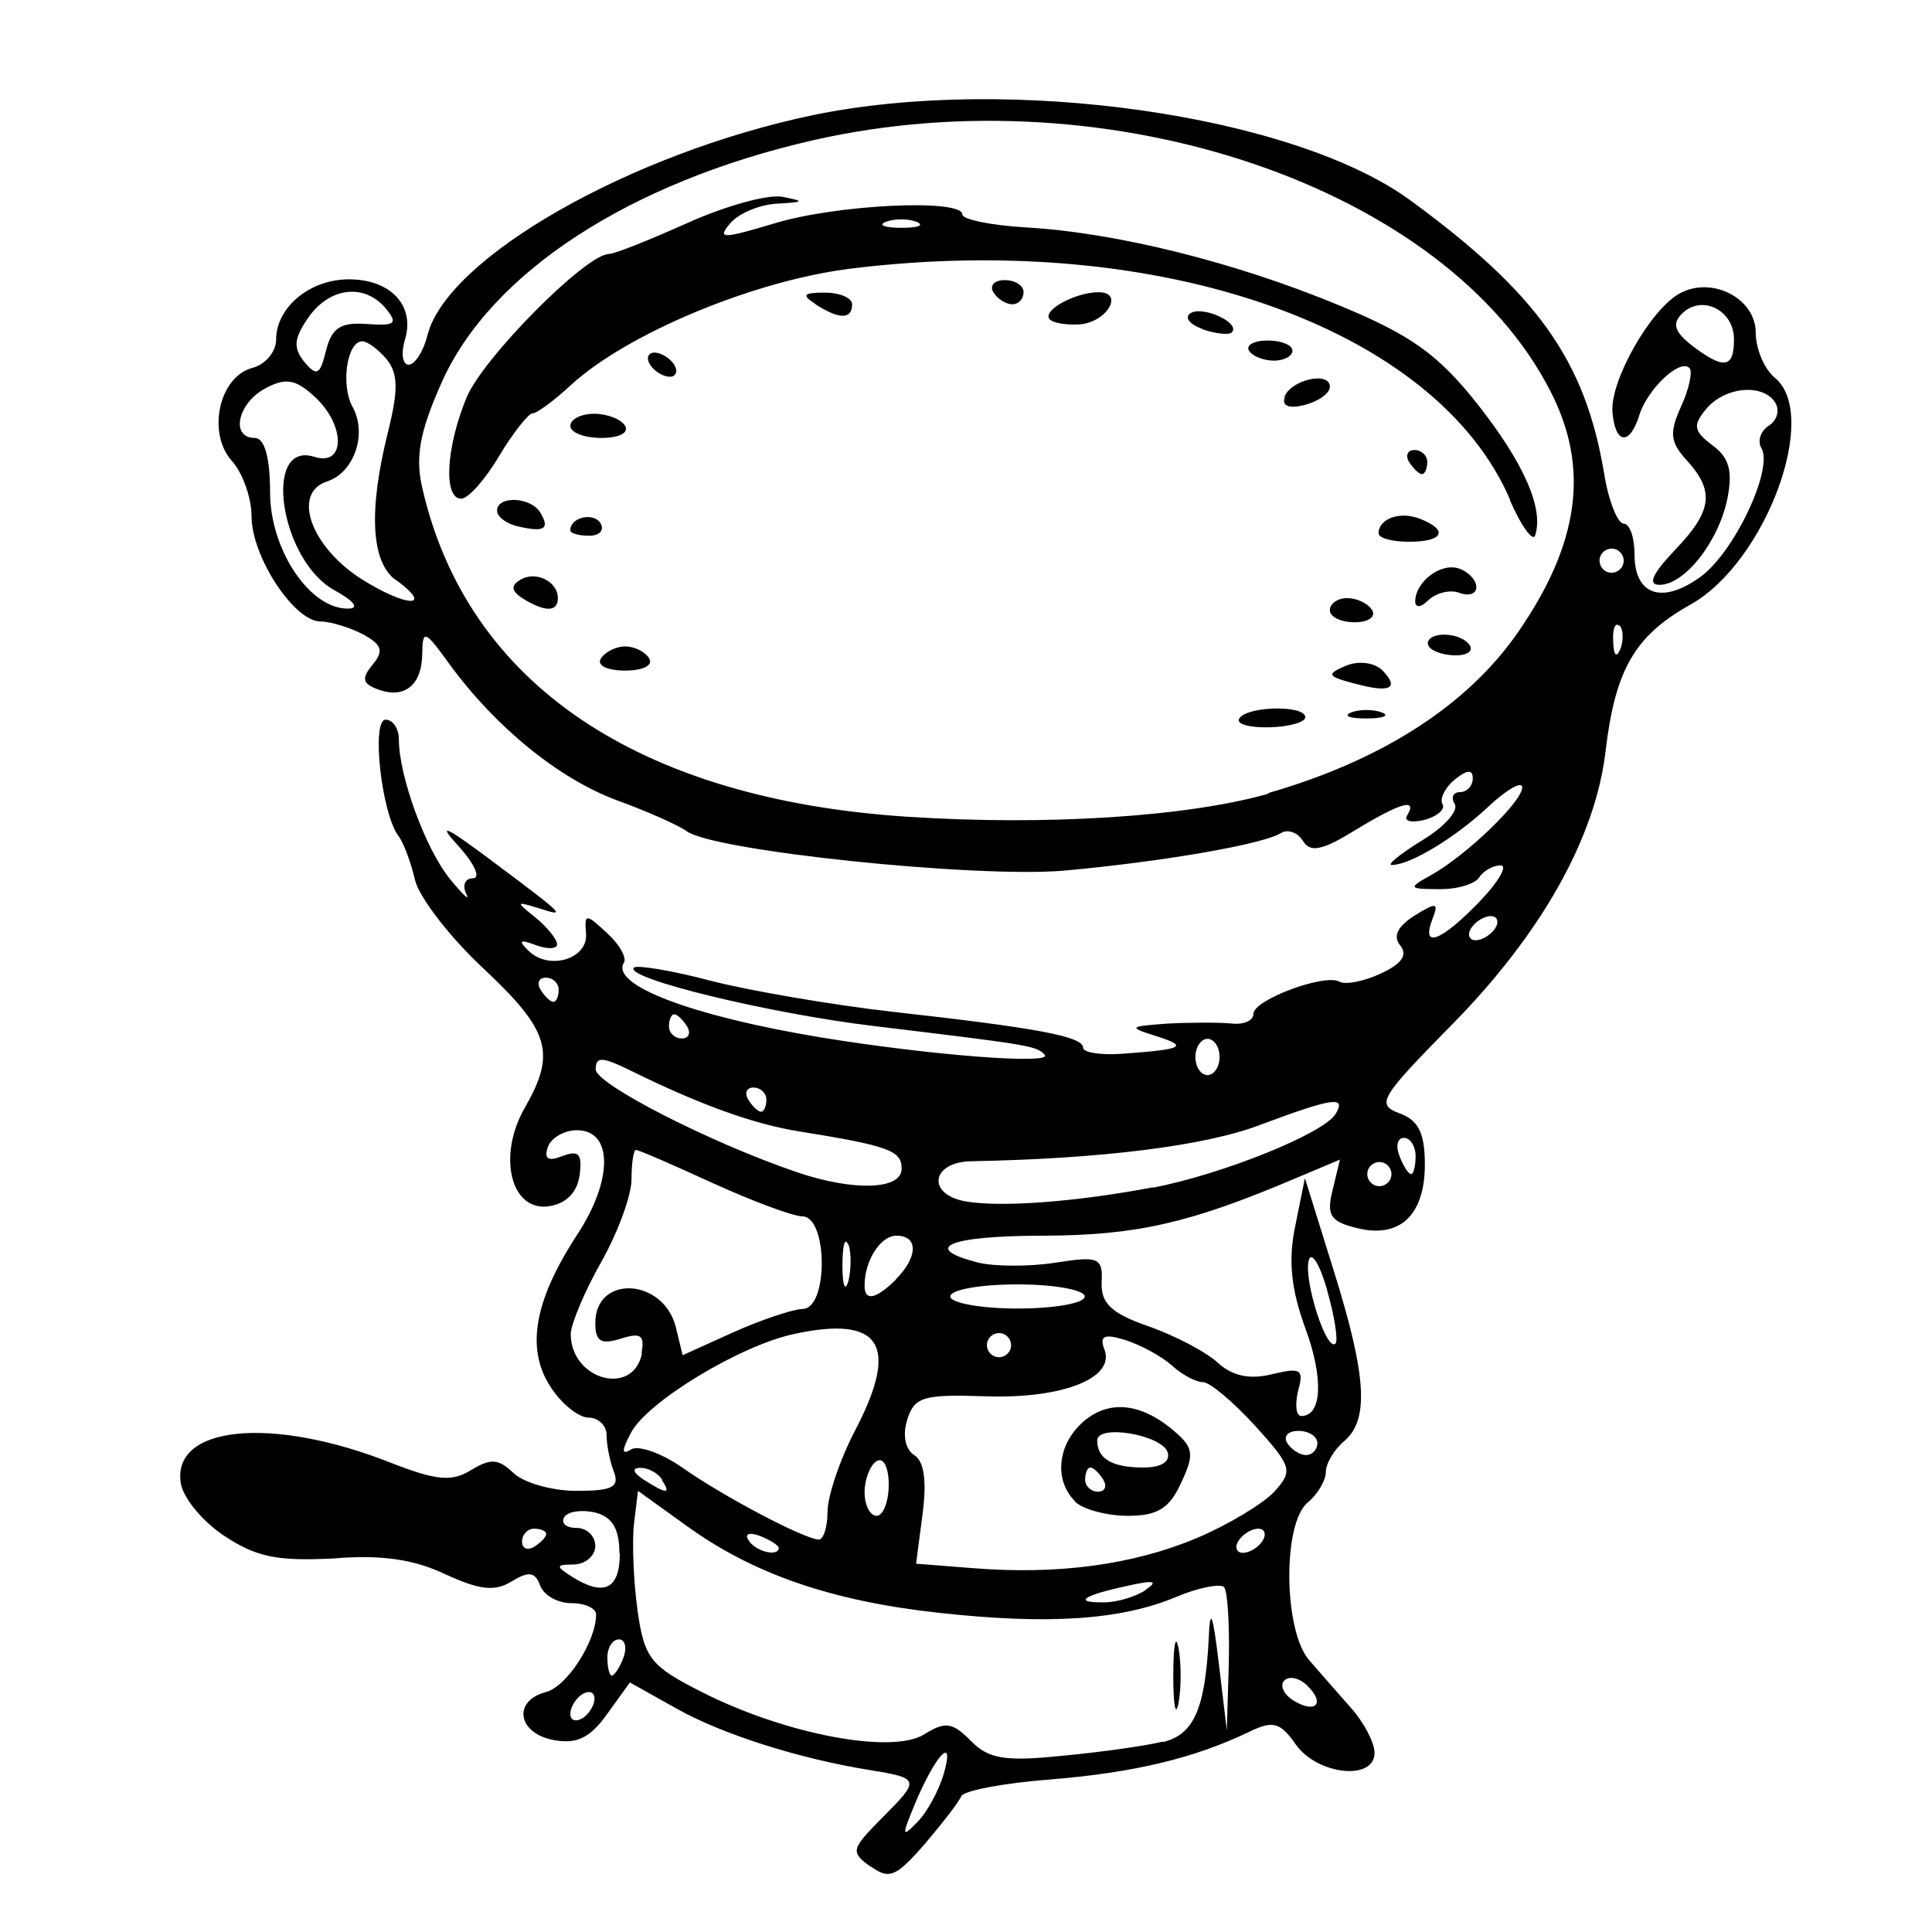 <?xml version="1.0" encoding="UTF-8" standalone="no"?>
<!-- Created with Inkscape (http://www.inkscape.org/) -->
<svg xmlns:dc="http://purl.org/dc/elements/1.1/" xmlns:cc="http://creativecommons.org/ns#" xmlns:rdf="http://www.w3.org/1999/02/22-rdf-syntax-ns#" xmlns:svg="http://www.w3.org/2000/svg" xmlns="http://www.w3.org/2000/svg" version="1.0" width="100%" height="100%" viewBox="0 0 48 48" id="svg2561">
<defs id="defs8" />
<path d="m 21.66,46.40 c -0.54,-0.39 -0.53,-0.44 0.26,-1.24 0.94,-0.94 0.94,-0.98 -0.29,-1.18 -1.75,-0.28 -3.66,-0.88 -4.82,-1.53 l -1.16,-0.65 -0.57,0.79 c -0.42,0.59 -0.76,0.75 -1.33,0.64 -0.89,-0.17 -1.02,-0.97 -0.19,-1.19 0.52,-0.13 1.25,-1.26 1.25,-1.93 0,-0.15 -0.27,-0.28 -0.61,-0.28 -0.34,0 -0.69,-0.19 -0.78,-0.44 -0.13,-0.34 -0.28,-0.36 -0.71,-0.10 -0.42,0.26 -0.80,0.21 -1.65,-0.18 -0.78,-0.37 -1.59,-0.49 -2.78,-0.39 C 6.86,38.79 6.36,38.68 5.56,38.15 5.02,37.79 4.54,37.20 4.49,36.84 4.28,35.42 6.75,35.18 9.68,36.33 c 1.17,0.46 1.55,0.49 2.03,0.19 0.48,-0.29 0.67,-0.28 1.04,0.07 0.24,0.24 0.95,0.45 1.57,0.45 0.89,0 1.08,-0.09 0.93,-0.48 -0.10,-0.26 -0.18,-0.67 -0.18,-0.91 0,-0.23 -0.20,-0.43 -0.45,-0.43 -0.24,0 -0.67,-0.34 -0.94,-0.76 -0.62,-0.95 -0.41,-2.14 0.65,-3.77 0.90,-1.36 0.91,-2.61 0.00,-2.61 -0.31,0 -0.64,0.19 -0.72,0.42 -0.10,0.30 0.01,0.36 0.37,0.22 0.40,-0.15 0.49,-0.05 0.42,0.48 -0.06,0.43 -0.34,0.71 -0.77,0.77 -0.94,0.13 -1.28,-1.25 -0.59,-2.45 0.78,-1.36 0.62,-1.91 -1.02,-3.45 -0.84,-0.78 -1.61,-1.78 -1.71,-2.21 -0.10,-0.43 -0.28,-0.92 -0.41,-1.09 -0.42,-0.55 -0.68,-2.89 -0.32,-2.89 0.18,0 0.33,0.22 0.33,0.49 0,0.91 0.66,2.72 1.27,3.47 0.33,0.40 0.51,0.57 0.40,0.36 -0.10,-0.21 -0.02,-0.38 0.17,-0.38 0.20,0 0.04,-0.36 -0.36,-0.80 -0.54,-0.59 -0.33,-0.50 0.78,0.33 1.91,1.43 1.92,1.44 1.20,1.21 -0.56,-0.17 -0.56,-0.16 -0.06,0.24 0.29,0.24 0.53,0.54 0.53,0.66 0,0.12 -0.24,0.13 -0.53,0.02 -0.40,-0.15 -0.44,-0.11 -0.18,0.14 0.50,0.50 1.48,0.21 1.43,-0.42 -0.04,-0.51 -0.01,-0.51 0.52,-0.02 0.31,0.28 0.50,0.62 0.42,0.74 -0.34,0.55 1.68,1.32 4.87,1.85 2.74,0.45 5.84,0.69 5.58,0.43 -0.21,-0.22 -0.36,-0.24 -4.25,-0.71 -2.59,-0.31 -6.21,-1.19 -5.95,-1.45 0.07,-0.07 0.94,0.07 1.92,0.33 0.98,0.25 3.02,0.60 4.53,0.77 3.57,0.40 4.71,0.61 4.71,0.89 0,0.12 0.44,0.19 0.98,0.15 1.52,-0.11 1.65,-0.18 0.83,-0.44 -0.70,-0.22 -0.68,-0.24 0.30,-0.31 0.58,-0.03 1.30,-0.03 1.59,-0.00 0.29,0.03 0.53,-0.07 0.53,-0.24 0,-0.35 1.78,-1.01 2.14,-0.80 0.13,0.08 0.59,-0.00 1.02,-0.20 0.52,-0.24 0.68,-0.46 0.49,-0.70 -0.19,-0.23 -0.07,-0.47 0.35,-0.74 0.55,-0.34 0.61,-0.33 0.45,0.08 -0.29,0.75 0.20,0.57 1.16,-0.42 0.48,-0.50 0.72,-0.91 0.53,-0.91 -0.18,0 -0.42,0.13 -0.53,0.30 -0.10,0.16 -0.55,0.30 -1.00,0.29 -0.76,-0.00 -0.77,-0.03 -0.21,-0.34 0.87,-0.48 2.28,-1.83 2.28,-2.19 0,-0.16 -0.37,0.04 -0.83,0.47 -0.84,0.79 -1.96,1.46 -2.41,1.46 -0.13,-0.00 0.20,-0.27 0.75,-0.61 0.55,-0.33 0.92,-0.74 0.81,-0.91 -0.10,-0.16 -0.03,-0.29 0.13,-0.29 0.17,0 0.32,-0.15 0.32,-0.34 0,-0.23 -0.14,-0.22 -0.45,0.03 -0.24,0.20 -0.38,0.48 -0.30,0.61 0.07,0.12 -0.12,0.30 -0.45,0.39 -0.33,0.08 -0.52,0.03 -0.43,-0.11 0.27,-0.45 -0.18,-0.31 -1.30,0.37 -0.81,0.50 -1.11,0.56 -1.29,0.26 -0.13,-0.21 -0.38,-0.30 -0.55,-0.19 -0.46,0.28 -2.95,0.71 -5.38,0.93 -2.19,0.19 -8.73,-0.49 -9.38,-0.98 -0.19,-0.14 -0.97,-0.49 -1.74,-0.77 -1.43,-0.53 -3.01,-1.81 -4.16,-3.39 -0.61,-0.84 -0.66,-0.86 -0.67,-0.24 -0.01,0.78 -0.45,1.13 -1.12,0.87 -0.37,-0.14 -0.39,-0.27 -0.11,-0.61 0.28,-0.34 0.23,-0.49 -0.24,-0.75 -0.33,-0.17 -0.81,-0.32 -1.06,-0.32 -0.65,0 -1.71,-1.61 -1.71,-2.61 0,-0.46 -0.22,-1.08 -0.49,-1.38 C 5.14,10.76 5.44,9.36 6.27,9.14 c 0.32,-0.08 0.59,-0.40 0.59,-0.70 0,-0.80 0.83,-1.50 1.81,-1.50 1.04,0 1.65,0.66 1.39,1.50 -0.10,0.34 -0.06,0.62 0.09,0.62 0.16,0 0.37,-0.33 0.47,-0.73 0.48,-1.92 5.03,-4.52 9.58,-5.47 4.88,-1.01 11.92,-0.01 14.83,2.11 3.16,2.31 4.35,3.98 4.82,6.77 0.11,0.70 0.34,1.27 0.49,1.27 0.15,0 0.27,0.34 0.27,0.77 0,1.01 0.69,1.24 1.64,0.55 0.84,-0.61 1.82,-2.69 1.51,-3.20 -0.10,-0.17 -0.02,-0.42 0.18,-0.55 0.21,-0.13 0.28,-0.38 0.17,-0.57 -0.30,-0.49 -1.25,-0.41 -1.72,0.15 -0.34,0.41 -0.31,0.55 0.15,0.90 0.42,0.30 0.51,0.64 0.38,1.31 -0.21,1.07 -1.06,2.16 -1.69,2.16 -0.30,0 -0.18,-0.27 0.37,-0.85 0.94,-0.98 1.01,-1.47 0.31,-2.24 -0.42,-0.46 -0.44,-0.69 -0.14,-1.35 0.20,-0.44 0.29,-0.87 0.20,-0.95 -0.23,-0.23 -1.03,0.51 -1.24,1.17 -0.24,0.78 -0.61,0.73 -0.67,-0.09 -0.05,-0.78 0.96,-2.56 1.69,-2.94 0.80,-0.42 1.87,0.14 1.87,0.98 0,0.40 0.21,0.91 0.48,1.13 1.12,0.93 -0.24,4.59 -2.10,5.63 -1.38,0.77 -1.87,1.61 -2.11,3.64 -0.25,2.15 -1.60,4.55 -3.83,6.81 -1.77,1.80 -1.88,1.97 -1.29,2.19 0.47,0.17 0.63,0.49 0.63,1.27 0,1.26 -0.62,1.85 -1.69,1.58 -0.66,-0.16 -0.76,-0.32 -0.60,-0.95 l 0.18,-0.75 -1.14,0.48 c -2.59,1.10 -3.92,1.40 -6.20,1.41 -2.37,0.00 -3.10,0.30 -1.64,0.67 0.41,0.10 1.28,0.10 1.92,0 1.07,-0.17 1.17,-0.12 1.14,0.49 -0.02,0.52 0.24,0.77 1.16,1.09 0.66,0.23 1.44,0.64 1.73,0.91 0.36,0.33 0.80,0.42 1.35,0.28 0.71,-0.17 0.79,-0.12 0.64,0.42 -0.08,0.34 -0.05,0.62 0.08,0.62 0.52,0 0.56,-0.95 0.09,-2.21 -0.34,-0.94 -0.42,-1.66 -0.24,-2.51 l 0.24,-1.19 0.71,2.28 c 0.83,2.65 0.89,3.73 0.26,4.26 -0.24,0.20 -0.45,0.55 -0.45,0.76 0,0.21 -0.20,0.55 -0.45,0.76 -0.63,0.52 -0.60,3.17 0.03,3.91 0.27,0.31 0.75,0.86 1.06,1.21 0.31,0.35 0.57,0.85 0.57,1.10 0,0.70 -1.41,0.55 -1.95,-0.20 -0.39,-0.56 -0.57,-0.61 -1.15,-0.33 -1.37,0.66 -2.86,1.02 -4.95,1.19 -1.17,0.09 -2.17,0.28 -2.22,0.42 -0.05,0.13 -0.46,0.66 -0.91,1.19 -0.73,0.83 -0.88,0.89 -1.38,0.52 z m 1.79,-2.34 c 0.28,-0.98 -0.21,-0.46 -0.72,0.76 -0.33,0.80 -0.33,0.85 0.06,0.45 0.24,-0.24 0.54,-0.79 0.66,-1.21 z m 5.45,-0.78 c 0.76,-0.19 1.04,-0.82 1.13,-2.56 0.03,-0.81 0.10,-0.66 0.25,0.60 l 0.20,1.67 0.05,-1.69 c 0.02,-0.93 -0.03,-1.78 -0.12,-1.87 -0.09,-0.09 -0.64,0.01 -1.20,0.25 -1.37,0.57 -3.16,0.69 -5.88,0.39 -2.66,-0.29 -4.61,-0.96 -6.27,-2.16 l -1.21,-0.87 -0.10,0.83 c -0.05,0.45 -0.01,1.42 0.09,2.15 0.17,1.19 0.33,1.38 1.62,2.03 2.06,1.04 4.70,1.54 5.50,1.04 0.53,-0.33 0.70,-0.30 1.16,0.16 0.44,0.45 0.84,0.52 2.29,0.37 0.96,-0.09 2.08,-0.25 2.48,-0.35 z m 0.25,-1.65 c 0,-0.75 0.06,-1.06 0.13,-0.68 0.07,0.37 0.07,0.99 0,1.36 -0.07,0.37 -0.13,0.07 -0.13,-0.68 z m -14.38,0.57 c 0,-0.16 -0.13,-0.21 -0.30,-0.11 -0.16,0.10 -0.30,0.32 -0.30,0.49 0,0.16 0.13,0.21 0.30,0.11 0.16,-0.10 0.30,-0.32 0.30,-0.49 z m 17.71,-0.32 c -0.19,-0.19 -0.45,-0.25 -0.57,-0.13 -0.12,0.12 -0.02,0.34 0.21,0.49 0.56,0.35 0.82,0.09 0.36,-0.36 z m -16.99,-0.7 c 0.09,-0.24 0.04,-0.45 -0.11,-0.45 -0.16,0 -0.29,0.20 -0.29,0.45 0,0.24 0.05,0.45 0.11,0.45 0.06,0 0.20,-0.20 0.29,-0.45 z m 12.97,-1.68 c 0.33,-0.22 0.21,-0.25 -0.45,-0.10 -1.12,0.24 -1.36,0.42 -0.58,0.41 0.32,0 0.79,-0.14 1.04,-0.31 z M 15.39,38.61 c 0,-0.62 -0.17,-0.92 -0.60,-1.03 -0.33,-0.08 -0.68,-0.03 -0.77,0.11 -0.09,0.15 0.04,0.27 0.30,0.27 0.26,0 0.47,0.20 0.47,0.45 0,0.24 -0.24,0.45 -0.53,0.46 -0.45,0.00 -0.46,0.04 -0.07,0.29 0.81,0.52 1.21,0.33 1.21,-0.57 z m 14.35,-0.40 c 0.78,-0.33 1.64,-0.85 1.92,-1.15 0.47,-0.52 0.44,-0.62 -0.48,-1.64 -0.54,-0.59 -1.12,-1.08 -1.29,-1.08 -0.17,0 -0.52,-0.18 -0.78,-0.42 -0.26,-0.23 -0.78,-0.51 -1.16,-0.63 -0.52,-0.16 -0.64,-0.10 -0.51,0.24 0.27,0.71 -1.05,1.23 -2.97,1.16 -1.52,-0.05 -1.75,0.01 -1.93,0.58 -0.12,0.39 -0.05,0.73 0.17,0.88 0.25,0.15 0.32,0.65 0.21,1.47 l -0.16,1.23 1.41,0.11 c 2.10,0.17 3.98,-0.08 5.57,-0.75 z m -3.03,-0.91 c -0.50,-0.50 -0.45,-1.32 0.11,-1.89 0.62,-0.62 1.42,-0.60 2.25,0.06 0.59,0.48 0.62,0.63 0.28,1.36 -0.29,0.64 -0.58,0.83 -1.33,0.83 -0.52,0 -1.12,-0.16 -1.32,-0.36 z m 0.7,-0.54 c -0.10,-0.16 -0.24,-0.30 -0.32,-0.30 -0.07,0 -0.13,0.13 -0.13,0.30 0,0.16 0.14,0.30 0.32,0.30 0.17,0 0.23,-0.13 0.13,-0.30 z m 1.60,-0.68 c -0.14,-0.43 -1.75,-0.71 -1.75,-0.29 0,0.45 0.37,0.67 1.14,0.67 0.45,0 0.68,-0.14 0.61,-0.38 z m -15.44,2.03 c 0,-0.07 -0.13,-0.13 -0.30,-0.13 -0.16,0 -0.30,0.14 -0.30,0.32 0,0.17 0.13,0.23 0.30,0.13 0.16,-0.10 0.30,-0.24 0.30,-0.32 z m 5.78,0.35 c 0,-0.06 -0.21,-0.20 -0.47,-0.30 -0.27,-0.10 -0.39,-0.05 -0.28,0.11 0.17,0.28 0.75,0.42 0.75,0.18 z m 12.02,-0.18 c 0.10,-0.16 0.05,-0.30 -0.11,-0.30 -0.16,0 -0.38,0.13 -0.49,0.30 -0.10,0.16 -0.05,0.30 0.11,0.30 0.16,0 0.38,-0.13 0.49,-0.30 z M 20.56,37.56 c 0,-0.39 0.31,-1.31 0.7,-2.05 1.09,-2.10 0.62,-2.83 -1.52,-2.37 -1.34,0.28 -3.65,1.68 -4.06,2.45 -0.24,0.45 -0.24,0.57 -0.00,0.42 0.18,-0.11 0.75,0.09 1.27,0.45 0.99,0.70 3.01,1.77 3.39,1.79 0.12,0.00 0.22,-0.31 0.22,-0.70 z m 1.52,-0.67 c 0,-0.44 -0.13,-0.69 -0.30,-0.59 -0.16,0.10 -0.30,0.45 -0.30,0.77 0,0.32 0.13,0.59 0.30,0.59 0.16,0 0.30,-0.35 0.30,-0.77 z m -5.63,-0.13 c -0.10,-0.16 -0.35,-0.30 -0.55,-0.29 -0.21,0 -0.17,0.12 0.09,0.29 0.58,0.37 0.69,0.37 0.45,0 z m 16.28,-0.91 c 0,-0.16 -0.21,-0.30 -0.47,-0.30 -0.26,0 -0.38,0.13 -0.28,0.30 0.10,0.16 0.31,0.30 0.47,0.30 0.15,0 0.28,-0.13 0.28,-0.30 z m -16.79,-2.24 c 0.08,-0.44 -0.02,-0.51 -0.52,-0.35 -0.49,0.15 -0.63,0.07 -0.63,-0.39 0,-1.21 1.69,-1.12 2.00,0.10 l 0.17,0.7 1.26,-0.57 c 0.69,-0.31 1.47,-0.57 1.72,-0.58 0.64,-0.00 0.63,-2.28 -0.00,-2.30 -0.24,-0.00 -1.25,-0.38 -2.24,-0.83 -0.98,-0.45 -1.83,-0.82 -1.90,-0.82 -0.06,0 -0.11,0.32 -0.11,0.73 0,0.40 -0.34,1.32 -0.75,2.05 -0.41,0.72 -0.75,1.53 -0.76,1.79 -0.00,1.15 1.56,1.57 1.77,0.48 z m 9.18,-0.19 c 0,-0.16 -0.13,-0.30 -0.30,-0.30 -0.16,0 -0.30,0.13 -0.30,0.30 0,0.16 0.13,0.30 0.30,0.30 0.16,0 0.30,-0.13 0.30,-0.30 z m 7.85,-1.38 c -0.19,-0.66 -0.40,-0.98 -0.46,-0.71 -0.11,0.52 0.45,2.27 0.67,2.05 0.07,-0.07 -0.02,-0.67 -0.21,-1.33 z m -6.02,0.17 c 0,-0.16 -0.75,-0.30 -1.67,-0.30 -0.91,0 -1.67,0.13 -1.67,0.30 0,0.16 0.75,0.30 1.67,0.30 0.91,0 1.67,-0.13 1.67,-0.30 z m -5.88,-1.29 c -0.08,-0.20 -0.14,0.03 -0.14,0.53 0.00,0.50 0.07,0.66 0.15,0.37 0.07,-0.29 0.07,-0.70 -0.00,-0.91 z m 1.19,0.86 c 0.55,-0.55 0.56,-1.08 0.01,-1.08 -0.39,0 -0.79,0.61 -0.79,1.24 0,0.40 0.28,0.34 0.78,-0.15 z m 6.37,-2.27 c 1.73,-0.33 4.24,-1.34 4.55,-1.83 0.28,-0.46 -0.06,-0.41 -1.88,0.27 -1.36,0.52 -3.94,0.84 -7.15,0.90 -1.02,0.01 -1.14,0.83 -0.15,1.00 0.89,0.15 2.73,0.01 4.64,-0.35 z m -6.23,-0.48 c 0,-0.44 -0.30,-0.56 -2.54,-0.92 -1.13,-0.18 -2.47,-0.66 -4.23,-1.53 -0.68,-0.33 -0.83,-0.33 -0.83,-0.01 0,0.36 2.84,1.82 5.02,2.56 1.39,0.47 2.58,0.43 2.58,-0.09 z m 12.17,0.14 c 0,-0.16 -0.13,-0.30 -0.30,-0.30 -0.16,0 -0.30,0.13 -0.30,0.30 0,0.16 0.13,0.30 0.30,0.30 0.16,0 0.30,-0.13 0.30,-0.30 z m 0.60,-0.45 c 0,-0.24 -0.13,-0.45 -0.29,-0.45 -0.16,0 -0.21,0.20 -0.11,0.45 0.09,0.24 0.22,0.45 0.29,0.45 0.06,0 0.11,-0.20 0.11,-0.45 z M 19.04,27.32 c 0,-0.16 -0.14,-0.30 -0.32,-0.30 -0.17,0 -0.23,0.13 -0.13,0.30 0.10,0.16 0.24,0.30 0.32,0.30 0.07,0 0.13,-0.13 0.13,-0.30 z m 11.26,-1.06 c 0,-0.24 -0.13,-0.45 -0.30,-0.45 -0.16,0 -0.30,0.20 -0.30,0.45 0,0.24 0.13,0.45 0.30,0.45 0.16,0 0.30,-0.20 0.30,-0.45 z m -13.23,-0.76 c -0.10,-0.16 -0.24,-0.30 -0.32,-0.30 -0.07,0 -0.13,0.13 -0.13,0.30 0,0.16 0.14,0.30 0.32,0.30 0.17,0 0.23,-0.13 0.13,-0.30 z m -3.19,-0.91 c 0,-0.16 -0.14,-0.30 -0.32,-0.30 -0.17,0 -0.23,0.13 -0.13,0.30 0.10,0.16 0.24,0.30 0.32,0.30 0.07,0 0.13,-0.13 0.13,-0.30 z M 37.15,23.06 c 0.10,-0.16 0.05,-0.30 -0.11,-0.30 -0.16,0 -0.38,0.13 -0.49,0.30 -0.10,0.16 -0.05,0.30 0.11,0.30 0.16,0 0.38,-0.13 0.49,-0.30 z m -5.63,-3.36 c 2.84,-0.82 4.95,-2.19 6.20,-4.00 1.52,-2.20 1.78,-4.08 0.80,-5.98 -2.58,-5.06 -10.94,-7.91 -18.30,-6.24 -4.57,1.04 -8.05,3.30 -9.26,6.05 -0.54,1.22 -0.65,1.84 -0.46,2.63 1.12,4.82 5.35,7.69 12.02,8.13 3.48,0.23 6.99,0.00 8.99,-0.57 z m -0.73,-1.85 c 0.19,-0.31 1.64,-0.34 1.64,-0.03 0,0.12 -0.40,0.24 -0.90,0.25 -0.49,0.01 -0.83,-0.08 -0.74,-0.22 z m 2.78,-0.15 c 0.21,-0.08 0.55,-0.08 0.76,0 0.21,0.08 0.03,0.15 -0.38,0.15 -0.42,0 -0.59,-0.06 -0.38,-0.15 z m 0.07,-0.72 c -0.67,-0.18 -0.69,-0.23 -0.20,-0.44 0.31,-0.13 0.69,-0.08 0.89,0.10 0.46,0.46 0.21,0.59 -0.68,0.34 z M 14.93,16.36 c 0.10,-0.16 0.37,-0.30 0.60,-0.30 0.23,0 0.50,0.13 0.60,0.30 0.10,0.17 -0.15,0.30 -0.60,0.30 -0.45,0 -0.71,-0.13 -0.60,-0.30 z m 20.54,-0.36 c 0,-0.33 0.84,-0.30 1.05,0.04 0.09,0.15 -0.10,0.26 -0.43,0.24 -0.33,-0.02 -0.61,-0.15 -0.61,-0.28 z m -2.43,-0.84 c 0,-0.16 0.19,-0.30 0.43,-0.30 0.24,0 0.52,0.13 0.62,0.30 0.10,0.16 -0.09,0.30 -0.43,0.30 -0.34,0 -0.62,-0.13 -0.62,-0.30 z M 12.99,14.87 c -0.28,-0.18 -0.31,-0.32 -0.07,-0.46 0.38,-0.24 0.94,0.03 0.94,0.45 0,0.35 -0.32,0.35 -0.87,0.01 z m 22.17,0.08 c 0,-0.50 0.65,-0.99 1.10,-0.82 0.23,0.08 0.42,0.29 0.42,0.46 0,0.16 -0.18,0.23 -0.42,0.14 -0.23,-0.09 -0.57,-0.00 -0.76,0.17 -0.20,0.20 -0.34,0.21 -0.34,0.03 z m -0.91,-1.70 c 0,-0.36 0.53,-0.56 1.03,-0.36 0.72,0.28 0.58,0.57 -0.27,0.57 -0.42,0 -0.76,-0.09 -0.76,-0.21 z m 3.27,-0.83 C 35.68,8.14 28.83,5.73 21.17,6.67 c -2.42,0.29 -5.60,1.62 -6.99,2.90 -0.41,0.38 -0.84,0.70 -0.95,0.70 -0.10,0 -0.48,0.48 -0.83,1.06 -0.34,0.58 -0.77,1.06 -0.94,1.06 -0.45,0 -0.38,-1.27 0.13,-2.51 0.41,-0.99 2.97,-3.57 3.54,-3.57 0.14,0 1.01,-0.35 1.95,-0.77 0.93,-0.42 2.00,-0.72 2.36,-0.65 0.56,0.11 0.55,0.13 -0.13,0.17 -0.43,0.02 -0.96,0.24 -1.17,0.49 -0.33,0.39 -0.20,0.39 1.10,0.00 1.54,-0.47 4.67,-0.62 4.67,-0.22 0,0.12 0.71,0.27 1.58,0.32 2.26,0.13 5.21,0.87 7.79,1.94 1.79,0.74 2.45,1.22 3.42,2.44 1.16,1.47 1.66,2.61 1.44,3.27 -0.05,0.17 -0.34,-0.21 -0.63,-0.88 z M 22.77,5.51 c -0.21,-0.08 -0.55,-0.08 -0.76,0 -0.21,0.08 -0.03,0.15 0.38,0.15 0.42,0 0.59,-0.06 0.38,-0.15 z m -9.89,7.57 c -0.29,-0.06 -0.53,-0.24 -0.53,-0.39 0,-0.38 0.83,-0.35 1.07,0.04 0.25,0.41 0.11,0.50 -0.54,0.35 z m 1.29,0.09 c 0,-0.32 0.58,-0.45 0.75,-0.17 0.10,0.17 -0.02,0.31 -0.28,0.31 -0.26,0 -0.47,-0.06 -0.47,-0.13 z m 20.84,-1.69 c -0.10,-0.16 -0.04,-0.30 0.13,-0.30 0.17,0 0.32,0.13 0.32,0.30 0,0.16 -0.06,0.30 -0.13,0.30 -0.07,0 -0.21,-0.13 -0.32,-0.30 z M 14.17,10.58 c 0,-0.16 0.26,-0.30 0.59,-0.30 0.32,0 0.67,0.13 0.77,0.30 0.10,0.17 -0.14,0.30 -0.59,0.30 -0.42,0 -0.77,-0.13 -0.77,-0.30 z M 31.91,9.87 c 0.14,-0.43 1.13,-0.66 1.13,-0.26 0,0.16 -0.28,0.36 -0.62,0.45 -0.39,0.10 -0.58,0.03 -0.50,-0.19 z M 16.15,9.06 c -0.10,-0.16 -0.05,-0.30 0.11,-0.30 0.16,0 0.38,0.13 0.49,0.30 0.10,0.16 0.05,0.30 -0.11,0.30 -0.16,0 -0.38,-0.13 -0.49,-0.30 z m 14.88,-0.35 c -0.08,-0.13 0.12,-0.25 0.46,-0.25 0.34,0 0.62,0.11 0.62,0.25 0,0.14 -0.21,0.25 -0.46,0.25 -0.25,0 -0.54,-0.11 -0.62,-0.25 z m -1.16,-0.54 c -0.32,-0.11 -0.45,-0.29 -0.29,-0.39 0.31,-0.19 1.26,0.25 1.02,0.48 -0.07,0.07 -0.40,0.03 -0.73,-0.08 z m -3.82,-0.31 c 0,-0.24 0.74,-0.60 1.24,-0.60 0.66,0 0.20,0.76 -0.48,0.80 -0.42,0.02 -0.76,-0.06 -0.76,-0.19 z m -5.78,-0.30 c -0.36,-0.23 -0.32,-0.29 0.22,-0.29 0.37,-0.00 0.68,0.13 0.68,0.29 0,0.38 -0.32,0.38 -0.91,0 z m 4.41,-0.30 c -0.10,-0.16 0.02,-0.30 0.28,-0.30 0.26,0 0.47,0.13 0.47,0.30 0,0.16 -0.12,0.30 -0.28,0.30 -0.15,0 -0.37,-0.13 -0.47,-0.30 z m 15.55,8.29 c -0.10,-0.10 -0.17,0.07 -0.15,0.39 0.01,0.35 0.08,0.42 0.18,0.18 0.08,-0.21 0.07,-0.48 -0.02,-0.58 z M 8.32,14.67 C 6.96,13.94 6.51,10.94 7.81,11.35 8.59,11.60 8.59,10.55 7.80,9.84 7.34,9.42 7.09,9.38 6.59,9.65 5.90,10.02 5.72,10.88 6.33,10.88 c 0.24,0.00 0.38,0.48 0.38,1.35 0.00,1.44 1.00,2.91 1.94,2.89 0.29,-0.00 0.15,-0.19 -0.35,-0.46 z m 1.51,-0.26 c -0.61,-0.45 -0.68,-1.72 -0.19,-3.68 0.26,-1.04 0.25,-1.45 -0.03,-1.80 -0.21,-0.25 -0.48,-0.45 -0.61,-0.45 -0.38,0 -0.54,1.09 -0.24,1.63 0.37,0.67 0.04,1.63 -0.63,1.85 -0.88,0.28 -0.42,1.61 0.84,2.42 1.12,0.71 1.84,0.74 0.87,0.03 z M 40.34,13.93 c 0,-0.16 -0.13,-0.30 -0.30,-0.30 -0.16,0 -0.30,0.13 -0.30,0.30 0,0.16 0.13,0.30 0.30,0.30 0.16,0 0.30,-0.13 0.30,-0.30 z M 9.12,8.05 c 0.70,0.05 0.77,-0.01 0.47,-0.38 -0.53,-0.64 -1.40,-0.54 -1.93,0.22 -0.36,0.52 -0.38,0.75 -0.10,1.10 0.31,0.37 0.39,0.33 0.54,-0.28 0.14,-0.56 0.36,-0.71 1.01,-0.66 z m 33.96,0.38 c 0,-0.73 -0.80,-1.12 -1.29,-0.64 -0.25,0.25 -0.19,0.45 0.24,0.79 0.80,0.61 1.05,0.57 1.05,-0.14 z" />
</svg>
